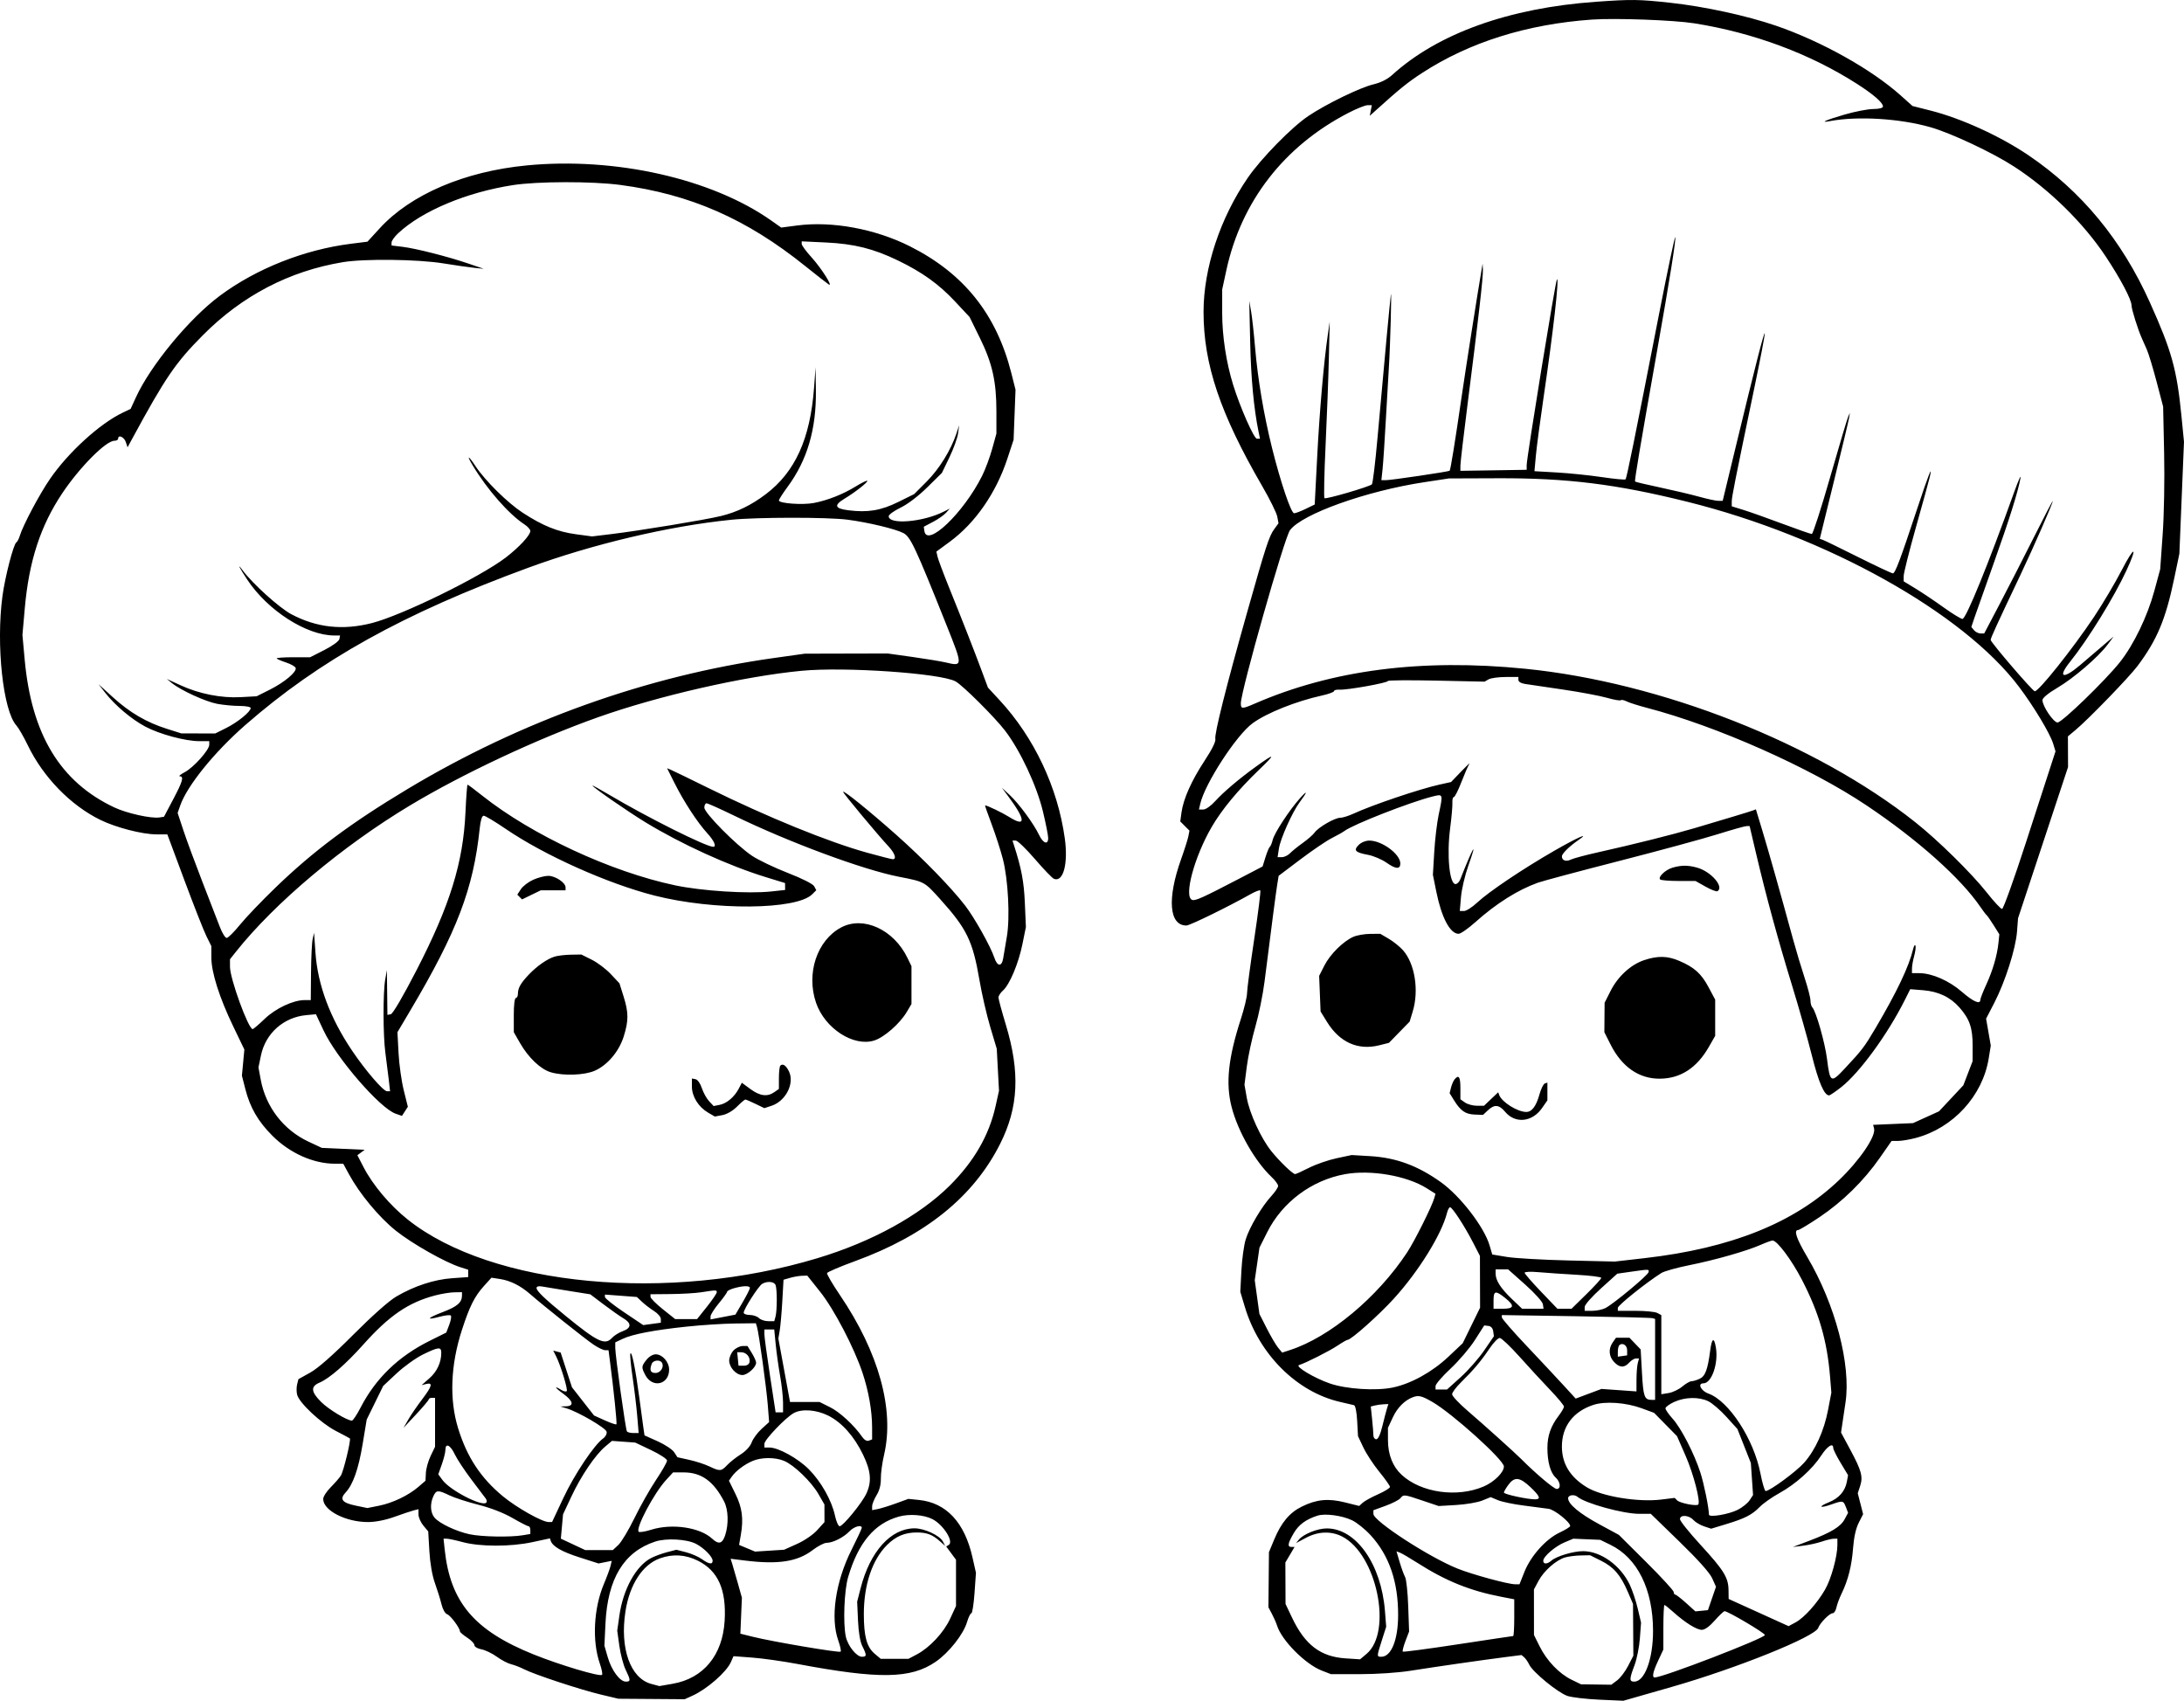 <svg xmlns="http://www.w3.org/2000/svg" version="1.1" viewBox="14.97 91.22 1054.36 821.01"><path d="M 785.500 92.071 C 743.394 95.062, 709.069 107.394, 687 127.461 C 684.765 129.493, 681.512 131.115, 678 131.947 C 671.574 133.470, 655.344 141.360, 646.603 147.209 C 638.594 152.570, 623.816 167.646, 617.370 177.031 C 603.986 196.521, 596 220.723, 596 241.798 C 596 267.081, 604.031 290.917, 624.345 325.928 C 627.992 332.214, 631.249 338.812, 631.583 340.590 L 632.190 343.824 630.116 346.662 C 627.631 350.063, 626.053 354.919, 616.849 387.500 C 606.932 422.602, 601.127 445.768, 601.699 447.955 C 602.005 449.126, 600.071 453.033, 596.512 458.438 C 590.206 468.014, 586.255 476.862, 585.356 483.422 L 584.761 487.761 586.979 489.979 L 589.198 492.198 588.693 494.849 C 588.415 496.307, 586.824 501.325, 585.157 506 C 578.346 525.101, 579.382 538, 587.727 538 C 589.388 538, 607.694 529.058, 618.681 522.879 C 620.980 521.586, 623.101 520.768, 623.395 521.061 C 623.688 521.355, 622.369 531.912, 620.464 544.523 C 618.559 557.134, 617 568.904, 617 570.680 C 617 572.455, 615.647 578.084, 613.992 583.187 C 607.916 601.933, 606.622 614.219, 609.532 625.540 C 612.571 637.368, 620.844 651.858, 628.884 659.437 C 630.598 661.052, 632 662.977, 632 663.714 C 632 664.450, 630.537 666.641, 628.750 668.581 C 624.141 673.583, 618.213 683.590, 616.369 689.480 C 615.505 692.241, 614.561 699.069, 614.272 704.653 L 613.746 714.807 615.951 722.153 C 622.831 745.082, 641.048 763.218, 662 767.997 C 665.025 768.687, 668.012 769.386, 668.637 769.551 C 669.307 769.728, 669.936 772.855, 670.169 777.175 L 670.564 784.500 673.167 790 C 674.599 793.025, 678.072 798.315, 680.885 801.755 C 683.698 805.195, 686 808.463, 686 809.018 C 686 809.572, 683.428 811.163, 680.284 812.553 C 677.140 813.943, 673.793 815.782, 672.846 816.639 L 671.124 818.198 664.332 816.495 C 656.230 814.463, 650.577 815.001, 643.500 818.478 C 637.547 821.403, 633.522 826.194, 630.096 834.437 L 627.576 840.500 627.449 853.814 L 627.321 867.129 629.021 870.314 C 629.955 872.066, 631.072 874.618, 631.502 875.985 C 633.754 883.143, 645.170 894.617, 653.087 897.682 L 657.500 899.389 671.500 899.394 C 679.690 899.397, 689.858 898.710, 696 897.739 C 708.451 895.769, 730.306 892.624, 741.498 891.190 L 749.495 890.166 750.754 891.211 C 751.447 891.786, 752.573 893.417, 753.257 894.835 C 755.008 898.468, 767.105 908.367, 771.677 909.908 C 773.780 910.617, 780.715 911.431, 787.089 911.716 L 798.679 912.235 821.855 905.606 C 853.359 896.594, 891.269 881.327, 892.754 877.053 C 893.564 874.722, 898.193 870, 899.668 870 C 900.380 870, 901.214 868.762, 901.522 867.250 C 901.830 865.737, 902.958 862.700, 904.029 860.500 C 907.169 854.049, 908.934 847.050, 909.577 838.500 C 909.966 833.335, 910.930 829.021, 912.298 826.325 L 914.417 822.151 913.122 817.101 L 911.828 812.051 912.958 808.626 C 914.447 804.114, 913.655 801.160, 908.262 791.128 L 903.762 782.755 904.374 778.628 C 904.711 776.357, 905.406 771.687, 905.918 768.248 C 908.635 749.994, 900.989 720.916, 887.442 697.992 C 882.224 689.160, 880.813 685, 883.038 685 C 883.609 685, 888.222 682.223, 893.288 678.830 C 904.468 671.342, 914.708 661.292, 922.411 650.250 L 928.166 642 931.333 641.988 C 933.075 641.982, 936.916 641.333, 939.869 640.547 C 957.932 635.740, 972.144 620.214, 975.061 602.104 L 976.051 595.956 974.921 589.465 L 973.790 582.975 977.790 575.237 C 982.989 565.180, 988.084 549.209, 988.711 541 L 989.207 534.500 1001.281 498 L 1013.354 461.500 1013.321 454.093 L 1013.289 446.685 1016.894 443.678 C 1023.141 438.467, 1042.799 418.182, 1046.887 412.729 C 1056.315 400.150, 1060.487 390.202, 1064.596 370.500 L 1067.099 358.500 1068.211 331.500 L 1069.323 304.500 1068.096 292.001 C 1065.894 269.595, 1063.395 260.608, 1052.845 237.177 C 1039.262 207.006, 1019.840 183.491, 994.167 166.129 C 980.476 156.871, 961.749 148.333, 946.904 144.580 L 938.265 142.396 932.383 137.144 C 918.375 124.637, 894.262 111.163, 872.484 103.674 C 858.307 98.800, 837.868 94.358, 821.293 92.550 C 806.133 90.896, 802.688 90.850, 785.500 92.071 M 783.500 100.673 C 752.096 102.880, 724.270 111.626, 701.500 126.448 C 694.500 131.005, 690.571 134.185, 678.876 144.760 L 676.252 147.133 676.743 144.566 L 677.233 142 675.170 142 C 674.036 142, 669.821 143.701, 665.804 145.780 C 634.863 161.793, 614.210 188.455, 607.012 221.679 L 605 230.965 605 242.372 C 605 253.485, 606.937 266.162, 610.290 277 C 613.638 287.824, 620.335 303, 621.763 303 L 623.250 303 622.583 299.750 C 620.275 288.515, 618.906 273.951, 618.518 256.500 L 618.073 236.500 618.949 241.500 C 619.430 244.250, 620.302 252.125, 620.885 259 C 622.181 274.262, 625.098 291.539, 629.074 307.500 C 633.180 323.981, 638.251 338.978, 639.723 338.990 C 640.396 338.996, 642.908 338.047, 645.306 336.882 L 649.666 334.764 650.865 311.702 C 652.025 289.392, 654.021 266.435, 655.969 253 L 656.911 246.500 656.497 264 C 656.269 273.625, 655.555 292.654, 654.911 306.287 C 654.267 319.919, 654.024 331.357, 654.371 331.704 C 655.011 332.345, 675.856 326.271, 677.273 325.031 C 677.697 324.659, 678.925 314.488, 680.001 302.427 C 683.330 265.109, 685.986 236.635, 686.431 233.500 C 686.899 230.195, 686.111 258.934, 685.471 268.500 C 685.250 271.800, 684.600 283.050, 684.027 293.500 C 683.453 303.950, 682.730 314.863, 682.420 317.750 L 681.856 323 684.178 323.010 C 686.577 323.021, 714.261 318.916, 714.808 318.469 C 715.223 318.129, 717.476 304.229, 720.556 283 C 722.596 268.940, 728.124 233.770, 730.301 221 L 730.728 218.500 730.862 221.500 C 731.015 224.910, 728.609 246.015, 723.508 285.989 C 721.578 301.109, 720 314.609, 720 315.989 L 720 318.500 733.750 318.295 C 741.312 318.182, 748.513 318.070, 749.750 318.045 L 752 318 751.993 315.750 C 751.981 312.289, 765.907 226.804, 766.600 226.083 C 767.836 224.796, 764.809 251.484, 760.070 283.655 C 758.437 294.740, 756.797 307.155, 756.427 311.245 L 755.753 318.680 766.627 319.305 C 772.607 319.649, 782.378 320.655, 788.339 321.542 C 794.300 322.430, 799.422 322.911, 799.721 322.613 C 800.290 322.043, 803.934 304.072, 816.055 242.059 C 820.080 221.467, 823.535 205.104, 823.733 205.698 C 824.127 206.880, 820.999 226.431, 814.965 260.500 C 806.522 308.169, 803.978 323.312, 804.350 323.684 C 804.564 323.897, 809.991 325.184, 816.411 326.544 C 822.831 327.904, 831.318 329.913, 835.272 331.008 C 839.225 332.104, 843.396 333, 844.541 333 L 846.622 333 852.962 306.750 C 862.324 267.985, 866.864 250.280, 866.936 252.258 C 866.971 253.224, 864.774 264.699, 862.053 277.758 C 852.330 324.426, 851 331.117, 851 333.361 L 851 335.635 856.750 337.417 C 859.913 338.397, 868.387 341.404, 875.582 344.099 C 882.778 346.795, 889.106 349, 889.646 349 C 890.185 349, 894.147 336.738, 898.450 321.750 C 902.753 306.762, 906.672 293.600, 907.160 292.500 L 908.046 290.500 907.631 293 C 907.403 294.375, 904.131 308.062, 900.358 323.416 L 893.500 351.332 894.889 351.796 C 895.653 352.051, 903.360 355.801, 912.014 360.130 C 920.669 364.458, 928.211 368, 928.774 368 C 929.905 368, 932.241 361.791, 940.625 336.500 C 946.029 320.196, 948.062 315.090, 946.595 321.500 C 946.217 323.150, 943.229 334.001, 939.954 345.613 C 936.679 357.226, 934 367.881, 934 369.291 L 934 371.855 939.750 375.352 C 942.913 377.274, 948.995 381.357, 953.266 384.424 C 957.538 387.491, 961.640 390, 962.383 390 C 964.102 390, 974.742 363.888, 987.442 328.500 C 989.416 323, 990.745 320.075, 990.396 322 C 989.171 328.749, 984.932 342.221, 977.413 363.267 C 973.240 374.945, 969.113 386.611, 968.241 389.190 L 966.656 393.881 967.951 395.440 C 968.662 396.298, 970.064 397, 971.066 397 L 972.886 397 980.374 382.750 C 984.492 374.913, 991.925 360.400, 996.892 350.500 C 1001.860 340.600, 1005.941 332.781, 1005.962 333.125 C 1006.022 334.108, 996.750 355.296, 990.482 368.500 C 978.638 393.451, 976 399.212, 976 400.133 C 976 401.291, 996.185 424.797, 997.281 424.915 C 999.113 425.114, 1015.634 404.388, 1025.865 389.058 C 1030.064 382.765, 1036.072 372.640, 1039.215 366.558 C 1045.415 354.561, 1047.127 354.528, 1041.590 366.512 C 1035.618 379.437, 1022.995 399.896, 1014.347 410.668 C 1008.181 418.348, 1010.867 419.331, 1019.060 412.394 C 1022.052 409.860, 1025.871 406.598, 1027.547 405.144 C 1029.222 403.690, 1031.668 401.600, 1032.981 400.500 L 1035.370 398.500 1032.506 402.329 C 1027.990 408.367, 1016.172 418.543, 1008.250 423.213 C 1003.729 425.879, 1001 428.133, 1001 429.203 C 1001 432.103, 1006.334 440, 1008.292 440 C 1010.407 440, 1031.293 419.784, 1038.382 410.875 C 1045.045 402.501, 1051.696 388.712, 1055.047 376.327 L 1057.837 366.011 1059.029 349.256 C 1059.708 339.713, 1060.014 322.813, 1059.739 310 L 1059.258 287.500 1056.102 275.500 C 1054.366 268.900, 1052.252 261.925, 1051.405 260 C 1050.558 258.075, 1049.461 255.600, 1048.968 254.500 C 1047.068 250.266, 1044 240.481, 1044 238.658 C 1044 235.862, 1038.714 225.845, 1031.516 215 C 1020.748 198.777, 1004.200 182.556, 987.199 171.559 C 976.835 164.856, 956.979 155.517, 947 152.653 C 932.271 148.424, 911.807 147.166, 898.500 149.669 C 892.990 150.706, 896.445 149.152, 905.521 146.512 C 910.460 145.075, 916.638 143.879, 919.250 143.854 C 922.289 143.825, 924 143.370, 924 142.591 C 924 140.786, 919.382 136.772, 911.500 131.727 C 888.732 117.153, 861.560 107.034, 832.981 102.486 C 823.086 100.912, 794.835 99.876, 783.500 100.673 M 269.252 171.070 C 239.228 173.973, 213.283 185.063, 198.326 201.385 L 192.364 207.892 184.423 208.888 C 161.909 211.711, 138.750 220.886, 121.157 233.954 C 106.369 244.937, 87.660 267.579, 80.565 283.078 L 78.029 288.616 74.265 290.405 C 63.219 295.656, 48.034 309.470, 39.163 322.337 C 34.015 329.804, 26.036 344.840, 24.483 350 C 24.069 351.375, 23.339 352.753, 22.860 353.062 C 21.467 353.962, 17.394 369.729, 16.145 379.052 C 13.002 402.526, 16.448 434.383, 22.896 441.448 C 23.926 442.577, 26.399 446.875, 28.391 451 C 35.824 466.390, 49.057 479.992, 63.440 487.025 C 71.037 490.740, 83.702 494, 90.537 494 L 95.754 494 104.031 516.250 C 108.583 528.487, 113.364 540.623, 114.654 543.217 L 117 547.934 117 553.415 C 117 560.598, 120.858 572.752, 127.559 586.679 L 132.938 597.857 132.348 604.180 L 131.757 610.503 133.395 616.897 C 135.712 625.941, 139.554 632.573, 146.491 639.504 C 154.881 647.886, 166.203 652.958, 176.591 652.988 L 180.682 653 183.445 658.077 C 188.613 667.572, 197.967 678.833, 206.075 685.320 C 213.896 691.577, 229.854 700.608, 237.250 702.962 L 241 704.155 241 705.935 L 241 707.714 233.250 708.263 C 224.528 708.881, 214.954 712.023, 206.258 717.123 C 202.758 719.176, 194.619 726.401, 185.500 735.551 C 175.675 745.410, 168.523 751.705, 164.770 753.799 L 159.039 756.995 158.411 759.497 C 158.066 760.874, 158.065 763.121, 158.409 764.492 C 159.391 768.407, 169.846 778.211, 177 781.924 C 180.575 783.780, 183.663 785.432, 183.862 785.595 C 184.533 786.144, 180.829 801.479, 179.531 803.527 C 178.825 804.642, 176.616 807.184, 174.623 809.177 C 172.630 811.170, 171 813.720, 171 814.844 C 171 820.407, 181.962 826.022, 192.725 825.974 C 196.331 825.958, 201.129 824.999, 205.500 823.421 C 209.350 822.031, 213.512 820.640, 214.750 820.330 L 217 819.767 217 822.307 C 217 823.704, 218.059 826.119, 219.353 827.673 L 221.706 830.500 222.258 840.005 C 222.603 845.945, 223.617 851.758, 224.961 855.505 C 226.144 858.802, 227.569 863.392, 228.127 865.705 C 228.706 868.100, 229.865 870.147, 230.821 870.460 C 232.410 870.979, 236.986 877.097, 237.012 878.736 C 237.019 879.156, 238.594 880.517, 240.512 881.759 C 242.431 883.002, 244 884.639, 244 885.398 C 244 886.174, 245.480 887.055, 247.382 887.412 C 249.242 887.761, 252.593 889.371, 254.828 890.991 C 257.064 892.610, 260.155 894.233, 261.697 894.596 C 263.238 894.960, 266.075 896.058, 268 897.035 C 273.101 899.626, 295.142 906.896, 305 909.240 L 313.500 911.261 329.500 911.381 L 345.500 911.500 349.290 909.784 C 356.280 906.620, 365.663 898.421, 367.801 893.610 L 369.085 890.719 378.161 891.405 C 383.152 891.781, 392.920 893.158, 399.868 894.463 C 439.499 901.910, 454.705 901.668, 466.711 893.399 C 473.100 888.999, 480.067 880.170, 481.821 874.250 C 482.514 871.913, 483.454 870, 483.911 870 C 484.368 870, 485.054 865.603, 485.435 860.229 L 486.128 850.457 484.439 842.979 C 480.632 826.118, 471.795 816.647, 458.622 815.309 L 453.500 814.789 447.500 816.970 C 444.200 818.170, 440.262 819.393, 438.750 819.689 L 436 820.227 436.004 818.363 C 436.006 817.339, 436.972 814.925, 438.151 813 C 439.561 810.698, 440.267 807.960, 440.214 805 C 440.169 802.525, 440.870 797.350, 441.771 793.500 C 446.871 771.715, 439.237 744.098, 420.458 716.400 C 416.860 711.093, 414.060 706.320, 414.236 705.792 C 414.412 705.263, 420.503 702.661, 427.772 700.009 C 461.836 687.581, 484.937 668.916, 497.778 643.448 C 506.700 625.751, 507.503 608.810, 500.513 585.751 C 498.581 579.377, 497 573.521, 497 572.736 C 497 571.952, 497.968 570.453, 499.151 569.405 C 502.383 566.543, 506.665 556.352, 508.555 547.024 L 510.237 538.726 509.733 527.113 C 509.283 516.768, 508.102 510.490, 504.490 499.250 L 503.767 497 505.348 497 C 506.217 497, 510.392 501.030, 514.625 505.955 C 518.858 510.880, 522.989 515.166, 523.805 515.479 C 528.300 517.204, 530.707 508.139, 529.006 495.889 C 525.597 471.328, 514.220 447.233, 497.513 429.187 L 491.910 423.135 489.006 415.318 C 485.334 405.430, 479.687 391.009, 473.215 374.995 C 470.435 368.117, 467.904 361.367, 467.591 359.995 L 467.020 357.500 473.503 352.731 C 485.794 343.692, 495.839 329.204, 501.282 312.667 L 504.300 303.500 504.765 291.423 L 505.230 279.346 503.191 271.284 C 496.011 242.892, 480.302 223.250, 454.293 210.143 C 437.571 201.716, 416.694 197.856, 399.808 200.071 L 392.115 201.080 387.308 197.691 C 358.573 177.440, 311.994 166.937, 269.252 171.070 M 262.538 180.586 C 240.119 184.070, 218.722 193.050, 207.206 203.807 C 205.443 205.455, 204 207.460, 204 208.264 L 204 209.725 209.250 210.361 C 215.740 211.147, 231.009 215.026, 241 218.425 L 248.500 220.977 244 220.521 C 241.525 220.270, 234.775 219.300, 229 218.366 C 216.573 216.356, 190.875 216.050, 180.423 217.788 C 154.649 222.074, 131.917 233.928, 113 252.948 C 99.668 266.353, 94.848 273.416, 78.624 303.324 L 76.550 307.149 75.691 304.574 C 74.874 302.122, 72 300.896, 72 303 C 72 303.550, 71.181 304, 70.180 304 C 66.100 304, 53.444 316.749, 45.023 329.342 C 34.498 345.081, 28.949 362.112, 26.939 384.837 L 25.799 397.729 26.888 409.659 C 30.183 445.763, 44.043 468.647, 70.071 480.956 C 76.170 483.840, 87.932 486.454, 91.998 485.829 L 94.134 485.500 98.567 477.111 C 103.185 468.372, 103.853 466.030, 101.750 465.956 C 101.063 465.931, 102.142 465.044, 104.148 463.984 C 108.421 461.727, 115.984 453.277, 115.994 450.750 L 116 449 111.160 449 C 104.446 449, 91.987 445.643, 85.124 441.986 C 78.450 438.428, 70.559 431.780, 65.837 425.737 L 62.526 421.500 69.497 427.832 C 77.624 435.214, 85.704 439.939, 95.500 443.037 L 102.500 445.252 110.687 445.274 L 118.873 445.297 124.187 442.644 C 129.724 439.879, 136 434.763, 136 433.014 C 136 432.455, 133.595 432, 130.636 432 C 127.687 432, 122.849 431.551, 119.886 431.001 C 114.274 429.961, 102.317 424.498, 98 421.002 L 95.500 418.977 102.094 422.010 C 111.159 426.179, 121.767 428.275, 131.185 427.759 L 138.871 427.338 145.185 424.171 C 152.354 420.576, 158.399 415.482, 157.690 413.634 C 157.427 412.950, 155.342 411.773, 153.056 411.019 C 150.770 410.264, 148.740 409.389, 148.545 409.073 C 148.350 408.758, 151.902 408.500, 156.440 408.500 L 164.689 408.500 171.582 404.994 C 175.484 403.009, 178.621 400.731, 178.811 399.744 L 179.147 398 176.323 397.994 C 162.914 397.968, 144.155 385.914, 134.311 371 C 130.482 365.199, 129.214 362.642, 132.080 366.500 C 136.921 373.017, 149.817 384.654, 155.594 387.719 C 167.839 394.213, 180.434 395.597, 194.517 391.996 C 209.004 388.291, 246.738 369.825, 259.089 360.397 C 265.456 355.537, 271 349.571, 271 347.580 C 271 346.838, 269.762 345.423, 268.250 344.436 C 260.610 339.453, 250.140 327.518, 243.085 315.750 C 240.018 310.634, 241.075 310.999, 244.533 316.250 C 249.110 323.200, 260.026 333.979, 267.282 338.713 C 276.982 345.042, 284.102 347.922, 293.016 349.122 L 300.811 350.171 310.156 349.040 C 323.781 347.391, 355.462 342.168, 363 340.328 C 370.825 338.417, 377.594 335.126, 384.641 329.806 C 398.825 319.097, 406.121 303.041, 407.956 278.500 L 408.703 268.500 408.852 279.643 C 409.101 298.384, 404.691 313.382, 395.121 326.336 C 392.854 329.404, 391 332.320, 391 332.815 C 391 334.230, 402.413 335.060, 407.807 334.037 C 414.474 332.772, 421.908 329.843, 428.065 326.055 C 430.899 324.311, 433.415 323.081, 433.655 323.322 C 434.185 323.852, 427.907 328.791, 422.750 331.902 C 417.402 335.127, 417.907 336.720, 424.541 337.548 C 433.959 338.725, 440.239 337.680, 448.607 333.545 L 456.289 329.748 462.395 323.624 C 468.404 317.596, 474.027 308.513, 476.677 300.553 L 478.026 296.500 477.476 300.500 C 477.173 302.700, 475.298 307.875, 473.310 312 L 469.694 319.500 462.594 326.500 C 458.356 330.679, 453.179 334.621, 449.747 336.281 C 446.586 337.810, 444 339.670, 444 340.414 C 444 344.631, 460.503 343.276, 470.500 338.238 L 473.500 336.726 471.694 338.754 C 470.700 339.869, 467.874 341.843, 465.413 343.141 L 460.939 345.500 461.219 347.500 C 462.384 355.803, 480.157 338.853, 489.116 320.893 C 490.655 317.809, 492.833 311.968, 493.957 307.913 L 496 300.540 496 289.835 C 496 275.354, 494.024 266.563, 488.027 254.376 L 483.046 244.252 476.093 236.807 C 468.257 228.416, 460.220 222.640, 448.500 216.976 C 436.653 211.252, 427.347 208.923, 413.750 208.281 L 402 207.725 402 208.973 C 402 209.658, 404.137 212.570, 406.750 215.443 C 411.506 220.673, 417.408 229.988, 415.038 228.523 C 414.345 228.095, 409.215 224.081, 403.639 219.603 C 375.316 196.859, 348.265 184.996, 314.473 180.499 C 300.855 178.687, 274.476 178.731, 262.538 180.586 M 702.500 323.999 C 674.530 328.246, 643.592 339.309, 637.731 347.159 C 635.020 350.789, 614.018 424.784, 614.005 430.750 C 613.999 433.522, 614.601 433.536, 620.667 430.901 C 658.193 414.599, 701.304 409.046, 751.384 414.063 C 816.801 420.615, 891.552 450.027, 939.570 488.107 C 950.591 496.847, 966.838 512.829, 974.190 522.164 C 977.585 526.474, 980.872 530, 981.494 530 C 982.116 530, 987.257 515.712, 992.920 498.250 C 998.582 480.788, 1004.133 463.671, 1005.255 460.213 L 1007.295 453.927 1006.166 450.213 C 1004.682 445.332, 996.887 432.358, 989.701 422.810 C 962.716 386.955, 896.780 350.162, 829.547 333.443 C 795.226 324.908, 771.499 321.965, 738 322.090 L 714.500 322.177 702.500 323.999 M 368 342.128 C 337.857 345.187, 301.179 353.854, 270 365.286 C 209.743 387.380, 169.151 409.952, 133.340 441.278 C 118.381 454.364, 105.304 470.539, 101.972 480.079 L 100.722 483.658 103.511 492.079 C 105.046 496.711, 109.186 507.925, 112.711 517 C 116.237 526.075, 120.027 535.862, 121.133 538.750 C 122.239 541.638, 123.708 544, 124.397 544 C 125.087 544, 127.989 541.118, 130.846 537.596 C 133.704 534.074, 141.469 525.960, 148.102 519.565 C 166.407 501.918, 184.288 488.581, 211.752 472.094 C 266.398 439.288, 327.356 417.481, 388.416 408.894 L 403.500 406.773 423.500 406.724 L 443.500 406.676 455.500 408.362 C 462.100 409.290, 469.300 410.477, 471.500 411 C 479.817 412.980, 479.824 412.775, 472.063 393.356 C 456.824 355.225, 454.527 350.324, 451.050 348.526 C 447.196 346.533, 433.897 343.357, 424.091 342.088 C 414.403 340.834, 380.510 340.859, 368 342.128 M 402 415.030 C 374.209 417.669, 332.796 427.117, 303.681 437.462 C 274.215 447.931, 238.502 464.675, 213 479.977 C 180.315 499.588, 147.628 527.060, 128.825 550.721 L 126 554.275 126 557.972 C 126 563.672, 134.866 588, 136.943 588 C 137.315 588, 139.897 585.804, 142.682 583.119 C 147.971 578.022, 156.507 574, 162.038 574 L 165 574 165.118 560.750 C 165.183 553.462, 165.542 546.150, 165.915 544.500 L 166.593 541.500 167.259 551.078 C 168.344 566.711, 174.321 582.683, 185.005 598.500 C 191.509 608.130, 200.010 618, 201.800 618 L 203.285 618 202.630 612.250 C 202.270 609.087, 201.546 603.350, 201.021 599.500 C 199.875 591.101, 199.832 570.275, 200.949 564 L 201.750 559.500 201.875 570.323 L 202 581.147 203.634 580.823 C 204.619 580.629, 209.546 572.205, 216.022 559.645 C 232.208 528.252, 238.597 507.631, 239.690 483.250 C 240.016 475.962, 240.469 470, 240.695 470 C 240.922 470, 244.120 472.394, 247.803 475.320 C 271.719 494.321, 309.807 512.037, 340.851 518.599 C 353.750 521.325, 376.126 522.755, 387.254 521.563 L 394 520.841 393.985 519.170 L 393.970 517.500 384.735 514.663 C 366.790 509.149, 344.150 498.847, 326.739 488.272 C 318.261 483.122, 301 471.172, 301 470.452 C 301 470.257, 304.488 472.169, 308.750 474.700 C 327.348 485.745, 355.826 500, 359.291 500 C 361.013 500, 359.716 497.053, 356.399 493.432 C 351.674 488.271, 345.138 478.262, 340.631 469.284 L 337.009 462.068 338.754 462.792 C 339.715 463.190, 347.925 467.176, 357 471.649 C 385.589 485.741, 414.916 497.681, 433.734 502.890 C 439.912 504.601, 445.425 506, 445.984 506 C 447.941 506, 446.973 503.094, 443.921 499.812 C 438.505 493.987, 422 474.164, 422 473.484 C 422 472.437, 434.463 482.509, 447.668 494.227 C 460.655 505.752, 474.137 519.605, 480.907 528.380 C 485.454 534.273, 493.241 548.171, 495.025 553.576 C 496.453 557.903, 498.626 557.991, 499.289 553.750 C 499.568 551.962, 500.350 547.350, 501.027 543.500 C 502.631 534.374, 501.696 515.862, 499.129 505.928 C 498.053 501.763, 495.621 494.225, 493.725 489.178 C 491.829 484.130, 490.386 480, 490.517 480 C 491.504 480, 498.960 483.581, 502.102 485.564 C 510.394 490.799, 510.212 487.037, 501.616 475.500 L 498.636 471.500 502.415 475 C 506.824 479.082, 514.031 488.872, 516.588 494.250 C 518.564 498.408, 521.001 499.236, 520.999 495.750 C 520.998 494.512, 519.862 488.775, 518.474 483 C 515.479 470.540, 507.562 453.614, 500.233 444 C 495.320 437.555, 479.626 421.938, 476.254 420.139 C 468.894 416.211, 422.895 413.046, 402 415.030 M 733.592 419.169 L 731.683 420.277 708.342 419.778 C 695.504 419.504, 685 419.588, 685 419.966 C 685 420.846, 665.381 424.370, 661.750 424.141 C 660.237 424.046, 659 424.354, 659 424.825 C 659 425.296, 656.413 426.253, 653.250 426.951 C 640.613 429.740, 626.534 435.366, 619.676 440.369 C 611.854 446.074, 596.656 469.465, 594.413 479.250 L 593.783 482 595.894 482 C 597.104 482, 599.606 480.223, 601.753 477.839 C 605.551 473.621, 613.298 467.057, 621.174 461.384 C 630.700 454.522, 631.063 454.872, 622.728 462.885 C 612.572 472.649, 604.795 482.054, 599.893 490.500 C 591.524 504.922, 586.384 524.059, 590.460 525.623 C 591.991 526.211, 595.438 524.656, 613.500 515.237 L 624.500 509.500 625.905 505 C 626.678 502.525, 627.621 500.275, 628.001 500 C 628.381 499.725, 629.006 498.218, 629.390 496.651 C 630.212 493.294, 637.498 482.185, 642.606 476.500 C 646.363 472.318, 646.249 473.355, 642.386 478.509 C 638.917 483.137, 633.140 496.008, 632.404 500.750 L 631.744 505 633.833 505 C 634.982 505, 636.727 504.164, 637.711 503.143 C 638.695 502.121, 641.485 499.867, 643.912 498.134 C 646.338 496.401, 648.918 494.134, 649.645 493.096 C 651.412 490.573, 659.335 486, 661.939 486 C 663.085 486, 665.929 485.123, 668.261 484.052 C 677.606 479.758, 700.266 472.102, 710 469.950 L 715.500 468.734 720.401 463.617 C 723.096 460.803, 724.849 459.175, 724.296 460 C 723.743 460.825, 722.029 464.762, 720.487 468.750 C 718.945 472.738, 717.298 476, 716.826 476 C 716.354 476, 716.042 477.238, 716.133 478.750 C 716.224 480.262, 715.735 485.812, 715.047 491.082 C 713.363 503.977, 714.711 518, 717.635 518 C 718.409 518, 719.441 516.987, 719.928 515.750 C 726.143 499.954, 728.505 495.952, 723.816 509.162 C 722.189 513.748, 720.599 520.538, 720.284 524.250 L 719.710 531 721.729 531 C 722.839 531, 725.717 529.159, 728.124 526.908 C 733.727 521.668, 750.185 510.617, 765.430 501.856 C 776.456 495.519, 782.905 492.669, 776.968 496.757 C 772.586 499.773, 769 503.313, 769 504.621 C 769 506.618, 771.001 507.330, 773.345 506.168 C 774.530 505.580, 780.450 503.997, 786.500 502.649 C 803.472 498.869, 822.531 494.098, 833 491.009 C 847.800 486.641, 859.898 482.976, 861.341 482.422 L 862.657 481.918 865.779 492.209 C 868.741 501.971, 874.530 522.463, 880.552 544.500 C 882.055 550, 884.571 558.391, 886.143 563.148 C 887.714 567.904, 889 572.876, 889 574.198 C 889 575.519, 889.414 577.028, 889.921 577.550 C 891.668 579.353, 895.990 594.523, 896.978 602.320 C 898.458 614.006, 898.845 614.218, 905.558 607.042 C 913.934 598.087, 915.071 596.593, 920.433 587.500 C 930.718 570.061, 936.527 557.862, 938.528 549.500 C 938.923 547.850, 939.445 547.036, 939.687 547.690 C 939.929 548.345, 939.651 550.595, 939.069 552.690 C 938.487 554.786, 938.009 557.513, 938.006 558.750 L 938 561 941.525 561 C 947.615 561, 955.916 564.627, 962.064 569.975 C 967.586 574.778, 971 576.274, 971 573.893 C 971 573.284, 972.270 570.022, 973.822 566.643 C 977.008 559.706, 979.130 552.459, 979.757 546.374 L 980.182 542.248 977.441 537.874 C 975.934 535.468, 974.409 533.275, 974.052 533 C 973.696 532.725, 972.329 530.925, 971.015 529 C 961.504 515.062, 940.692 496.511, 916.040 479.995 C 888.712 461.685, 843.751 441.719, 810 432.904 C 805.875 431.827, 801.488 430.432, 800.252 429.805 C 799.015 429.177, 797.744 428.923, 797.427 429.240 C 797.110 429.557, 794.072 429.024, 790.675 428.056 C 787.279 427.089, 777.750 425.302, 769.500 424.086 C 761.250 422.870, 753.038 421.658, 751.250 421.392 C 749.294 421.102, 748 420.330, 748 419.455 L 748 418 741.750 418.030 C 738.313 418.047, 734.641 418.559, 733.592 419.169 M 706.516 475.734 C 695.497 478.525, 668.274 489.181, 664 492.378 C 663.175 492.995, 660.439 494.534, 657.920 495.799 C 655.402 497.063, 648.596 501.677, 642.798 506.052 L 632.254 514.008 631.569 518.254 C 630.930 522.217, 628.906 537.702, 625.458 565 C 624.660 571.325, 622.660 581.151, 621.015 586.836 C 619.370 592.521, 617.515 601.148, 616.892 606.008 L 615.759 614.842 616.865 621.126 C 618.195 628.677, 623.732 640.713, 628.747 646.957 C 632.698 651.875, 639.060 657.998, 640.220 657.999 C 640.616 658, 643.638 656.629, 646.935 654.953 C 650.233 653.278, 656.209 651.208, 660.215 650.354 L 667.500 648.801 676.500 649.335 C 688.961 650.075, 699.410 653.925, 710.560 661.887 C 719.965 668.602, 731.450 683.496, 734.072 692.379 L 735.382 696.815 742.441 697.984 C 746.323 698.627, 759.625 699.394, 772 699.688 L 794.500 700.223 809 698.565 C 850.634 693.804, 881.231 681.522, 902.765 660.925 C 912.791 651.334, 920.683 639.718, 919.707 635.987 L 919.245 634.223 928.873 633.810 L 938.500 633.398 944.773 630.552 L 951.045 627.707 956.926 621.420 L 962.806 615.134 965.038 609.317 L 967.271 603.500 967.289 596 C 967.310 587.458, 965.830 583.154, 960.970 577.618 C 956.533 572.565, 950.794 569.833, 943.362 569.237 L 937.166 568.739 934.468 574.120 C 926.241 590.527, 912.799 608.951, 903.953 615.943 C 901.130 618.174, 898.443 620, 897.983 620 C 895.642 620, 892.914 613.666, 889.664 600.683 C 887.684 592.772, 883.380 577.569, 880.101 566.900 C 873.382 545.037, 867.646 524.021, 862.867 503.750 L 859.626 490 858.176 490 C 857.379 490, 851.050 491.778, 844.113 493.952 C 837.176 496.126, 815.750 501.944, 796.500 506.881 C 777.250 511.819, 759.656 516.521, 757.403 517.331 C 747.648 520.837, 737.268 527.385, 727.212 536.377 C 723.754 539.470, 720.120 542, 719.137 542 C 715.042 542, 710.923 534.254, 708.402 521.814 L 706.722 513.524 707.374 502.512 C 707.732 496.455, 708.694 488.350, 709.512 484.500 C 711.678 474.312, 711.714 474.418, 706.516 475.734 M 355 481.081 C 355 483.678, 370.335 499.178, 378 504.327 C 381.025 506.360, 388.793 510.083, 395.262 512.600 C 402.366 515.365, 407.425 517.926, 408.035 519.066 L 409.046 520.954 407.088 522.912 C 399.492 530.508, 359.672 530.845, 331 523.557 C 308.373 517.805, 277.784 504.109, 259.147 491.385 C 254.003 487.873, 249.209 485, 248.495 485 C 247.639 485, 246.973 487.128, 246.541 491.250 C 243.497 520.261, 235.585 541.002, 213.065 579 L 206.843 589.500 207.367 599.500 C 207.656 605, 208.787 613.100, 209.880 617.500 L 211.869 625.500 210.443 627.701 L 209.018 629.902 205.966 628.838 C 198.373 626.191, 177.438 602.019, 171.175 588.666 L 167.500 580.832 162.855 581.259 C 151.900 582.267, 143.179 590.017, 140.949 600.729 L 139.747 606.500 140.848 612.437 C 143.287 625.594, 151.843 636.692, 163.897 642.333 L 170.330 645.343 180.676 645.803 L 191.022 646.263 189.261 647.574 L 187.500 648.885 190.483 654.653 C 194.952 663.296, 203.273 673.155, 211.848 679.969 C 252.484 712.262, 337.800 720.280, 409.716 698.565 C 435.857 690.671, 458.831 678.070, 473.363 663.656 C 485.148 651.966, 492.453 639.340, 495.591 625.237 L 497.252 617.770 496.711 607.635 L 496.170 597.500 493.035 587 C 491.311 581.225, 488.979 571.113, 487.853 564.528 C 484.588 545.438, 481.758 539.596, 468.824 525.248 C 461.211 516.804, 461.354 516.881, 449 514.475 C 431.607 511.087, 395.825 497.817, 369.317 484.925 C 362.616 481.666, 356.653 479, 356.067 479 C 355.480 479, 355 479.936, 355 481.081 M 670.900 499.100 C 668.272 501.728, 669.214 502.727, 675.414 503.885 C 678.071 504.381, 682.115 506.106, 684.401 507.717 C 688.829 510.838, 691 510.948, 691 508.052 C 691 503.546, 682.139 497, 676.040 497 C 674.285 497, 672.112 497.888, 670.900 499.100 M 822.419 510.075 C 818.994 511.069, 815.267 514.601, 816.423 515.756 C 816.832 516.165, 820.842 516.500, 825.334 516.500 L 833.500 516.500 838.360 519.241 C 841.033 520.749, 843.620 521.735, 844.110 521.432 C 847.447 519.369, 841.016 511.932, 834.277 510.060 C 829.859 508.833, 826.682 508.837, 822.419 510.075 M 272.328 515.938 C 270.033 516.980, 267.379 519.018, 266.429 520.468 L 264.703 523.103 265.851 524.251 L 266.999 525.399 271.526 523.200 L 276.054 521 282.027 521 L 288 521 288 519.573 C 288 517.297, 283.016 513.998, 279.615 514.022 C 277.902 514.034, 274.623 514.896, 272.328 515.938 M 421 538.958 C 409.379 545.167, 404.070 561.171, 408.938 575.320 C 413.194 587.689, 427.009 596.647, 437 593.516 C 441.817 592.007, 449.432 585.323, 452.759 579.684 L 455 575.886 455 566.759 L 455 557.631 453.026 553.566 C 446.393 539.903, 431.740 533.220, 421 538.958 M 668.355 543.447 C 663.459 545.577, 657.094 551.881, 654.328 557.338 L 651.812 562.304 652.156 570.902 L 652.500 579.500 655.579 584.500 C 661.679 594.408, 670.568 598.391, 680.836 595.816 L 685.500 594.646 690.500 589.520 L 695.500 584.393 697 579.447 C 700.081 569.285, 698.011 556.368, 692.264 549.907 C 690.744 548.197, 687.660 545.719, 685.412 544.399 L 681.324 542 676.412 542.039 C 673.710 542.061, 670.085 542.694, 668.355 543.447 M 282.791 552.988 C 279.206 554.069, 274.251 557.511, 270.263 561.691 C 266.371 565.769, 265 568.177, 265 570.934 C 265 572.070, 264.550 573, 264 573 C 263.413 573, 263.004 576.410, 263.009 581.250 L 263.019 589.500 266.056 594.797 C 270.054 601.768, 275.940 607.366, 280.805 608.823 C 286.927 610.658, 297.163 610.298, 302.167 608.074 C 308.291 605.351, 313.847 598.744, 316.102 591.500 C 318.476 583.876, 318.456 580.037, 316.001 572.206 L 314.028 565.913 309.866 561.472 C 307.577 559.030, 303.432 555.899, 300.656 554.516 L 295.607 552 290.554 552.086 C 287.774 552.133, 284.281 552.539, 282.791 552.988 M 808.711 554.720 C 802.275 556.865, 796.057 562.557, 792.526 569.537 L 789.617 575.286 789.558 582.393 L 789.500 589.500 792.500 595.453 C 797.968 606.304, 806.293 612.054, 816.377 611.944 C 826.309 611.836, 834.144 606.735, 839.942 596.602 L 843 591.257 843 582.518 L 843 573.780 839.811 567.797 C 836.297 561.205, 832.951 558.194, 825.666 555.071 C 819.968 552.629, 815.276 552.531, 808.711 554.720 M 391.688 605.646 C 391.309 606.024, 391 608.708, 391 611.610 L 391 616.887 388.777 618.443 C 385.422 620.793, 381.843 620.330, 377.248 616.951 L 373.102 613.902 371.646 616.701 C 369.555 620.721, 365.860 623.878, 362.448 624.560 L 359.491 625.152 357.299 622.819 C 356.094 621.535, 354.521 618.695, 353.804 616.506 C 353.047 614.198, 351.765 612.386, 350.750 612.190 L 349 611.853 349 615.779 C 349 620.512, 352.166 625.609, 356.778 628.303 L 360.050 630.213 363.704 629.528 C 365.894 629.117, 368.729 627.471, 370.779 625.421 C 372.660 623.540, 374.463 622, 374.784 622 C 375.106 622, 377.304 622.937, 379.670 624.082 L 383.971 626.165 387.453 625.016 C 394.327 622.747, 398.657 614.179, 395.845 608.409 C 394.441 605.527, 392.858 604.475, 391.688 605.646 M 717.203 612.256 C 716.630 612.946, 715.854 614.732, 715.480 616.225 L 714.799 618.938 716.867 622.285 C 720.057 627.446, 722.397 629.082, 726.843 629.259 L 730.922 629.422 733.275 627.211 C 736.449 624.230, 738.648 624.429, 741.625 627.966 C 746.516 633.779, 754.702 632.924, 759.427 626.105 L 762 622.392 762 618.113 L 762 613.833 760.761 614.246 C 760.079 614.474, 758.906 616.874, 758.154 619.580 C 756.581 625.235, 754.499 628, 751.813 628 C 747.575 628, 739.977 623.242, 738.730 619.806 L 738.256 618.500 734.830 621.750 L 731.405 625 727.925 625 C 726.011 625, 723.445 624.299, 722.223 623.443 L 720 621.887 720 616.443 C 720 611.039, 719.203 609.846, 717.203 612.256 M 664.341 658.029 C 648.237 660.926, 634.035 671.513, 626.727 686.068 L 622.996 693.500 621.859 701.368 L 620.722 709.236 621.848 717.368 L 622.974 725.500 626.531 732.500 C 628.487 736.350, 630.958 740.551, 632.023 741.835 L 633.958 744.169 637.729 742.947 C 656.920 736.729, 680.028 717.468, 694.284 695.807 C 697.935 690.260, 706.299 673.507, 707.418 669.498 L 707.977 667.496 703.739 664.830 C 694.125 658.784, 676.785 655.791, 664.341 658.029 M 713.531 676.734 C 710.929 687.101, 699.844 704.972, 687.842 718.152 C 680.602 726.102, 667.250 738, 665.569 738 C 665.179 738, 662.979 739.261, 660.680 740.802 C 656.765 743.426, 645.222 749.255, 642.101 750.183 C 639.982 750.814, 649.514 756.505, 657 759.080 C 664.907 761.800, 679.202 762.723, 687.320 761.037 C 696.139 759.206, 706.385 753.545, 714.172 746.199 L 721.111 739.653 725.305 731.077 L 729.500 722.500 729.464 710 L 729.429 697.500 726.081 691 C 721.994 683.066, 716.091 674, 715.011 674 C 714.574 674, 713.908 675.230, 713.531 676.734 M 865.002 692.135 C 858.303 695.104, 842.929 699.488, 830.500 701.973 C 824.450 703.183, 818.375 704.886, 817 705.759 C 809.613 710.449, 796 721.353, 796 722.580 L 796 724 804.566 724 C 809.277 724, 814.002 724.466, 815.066 725.035 L 817 726.070 817 745.166 L 817 764.262 820.538 763.687 C 822.484 763.372, 825.444 761.963, 827.115 760.557 C 828.786 759.150, 830.773 758, 831.530 758 C 832.287 758, 834.054 757.477, 835.458 756.837 C 838.198 755.589, 839.399 752.402, 840.580 743.250 C 841.382 737.038, 842.502 736.486, 843.365 741.879 C 844.587 749.526, 841.256 759, 837.345 759 C 834.319 759, 836.081 762.627, 839.750 763.952 C 849.634 767.521, 861.645 785.959, 864.850 802.486 C 865.758 807.165, 866.889 810.995, 867.366 810.997 C 869.374 811.004, 882.233 801.542, 885.945 797.325 C 891.392 791.137, 895.544 781.980, 897.481 771.882 L 899.089 763.500 898.480 756 C 897.057 738.460, 893.137 724.942, 884.839 708.953 C 879.818 699.278, 872.813 689.942, 870.672 690.071 C 870.027 690.109, 867.476 691.038, 865.002 692.135 M 737 706.050 C 737 709.314, 739.451 713.141, 744.813 718.250 L 749.798 723 754.968 723 L 760.139 723 759.820 720.821 C 759.640 719.598, 755.892 715.432, 751.272 711.321 L 743.044 704 740.022 704 L 737 704 737 706.050 M 802.120 705.159 L 795.741 706.072 787.870 713.178 C 783.418 717.198, 780 721.092, 780 722.142 L 780 724 783.750 723.994 C 785.813 723.990, 788.652 723.387, 790.060 722.652 C 794.029 720.580, 810.461 706.903, 810.823 705.369 C 811.180 703.860, 811.202 703.860, 802.120 705.159 M 751.008 705.621 C 751.012 706.104, 754.574 710.212, 758.923 714.750 L 766.831 723 770.241 723 L 773.651 723 780.825 715.966 C 784.771 712.098, 788 708.559, 788 708.102 C 788 707.646, 782.712 706.974, 776.250 706.610 C 769.788 706.246, 761.462 705.676, 757.750 705.345 C 754.038 705.013, 751.004 705.137, 751.008 705.621 M 396.363 708.089 L 393.227 708.998 392.646 719.249 C 392.326 724.887, 391.766 731.271, 391.401 733.435 L 390.738 737.369 393.550 752.685 L 396.362 768 403.485 768 L 410.607 768 415.704 770.540 C 420.437 772.898, 427.330 779.269, 431.221 784.881 C 432.256 786.374, 433.456 787.039, 434.436 786.663 L 436 786.063 435.992 780.281 C 435.982 772.281, 434.332 762.865, 431.387 754 C 427.347 741.837, 417.605 723.202, 410.867 714.750 L 404.689 707 402.095 707.090 C 400.668 707.140, 398.089 707.589, 396.363 708.089 M 248.654 711.961 C 244.069 717.036, 241.699 721.755, 237.976 733.221 C 232.477 750.157, 231.834 766.766, 236.139 780.727 C 240.433 794.653, 247.060 804.703, 257.792 813.564 C 264.488 819.093, 276.826 826.024, 279.884 825.973 L 281.500 825.947 287 814.229 C 292.284 802.971, 301.923 788.568, 306.158 785.602 C 307.271 784.822, 308.027 783.379, 307.837 782.394 C 307.488 780.581, 294.216 772.823, 288.500 771.090 L 285.500 770.180 288.250 770.090 C 292.263 769.959, 291.702 767.521, 286.850 764.006 C 282.766 761.048, 282.173 759.842, 285.968 762.212 C 287.036 762.879, 288.201 763.133, 288.557 762.776 C 289.243 762.090, 285.654 750.335, 283.390 745.850 L 282.053 743.201 283.843 743.669 L 285.632 744.137 288.365 752.529 L 291.098 760.921 296.422 767.725 L 301.745 774.528 306.931 776.872 C 309.784 778.161, 312.312 779.021, 312.551 778.783 C 312.926 778.407, 311.313 762.714, 309.362 747.750 L 308.742 743 307.103 743 C 306.202 743, 303.672 741.786, 301.482 740.301 C 297.353 737.503, 277.133 721.390, 271 716.010 C 266.315 711.900, 261.375 709.415, 256.361 708.647 L 252.222 708.012 248.654 711.961 M 382.920 710.985 C 381.158 712.016, 374 723.182, 374 724.901 C 374 725.505, 375.318 726, 376.929 726 C 378.539 726, 380.532 726.675, 381.357 727.500 C 382.182 728.325, 384.187 729, 385.812 729 L 388.767 729 389.370 726.750 C 390.156 723.816, 390.172 713.611, 389.393 711.582 C 388.726 709.844, 385.396 709.537, 382.920 710.985 M 274 712.985 C 274 714.440, 277.912 718.193, 288.062 726.475 C 303.618 739.168, 307.070 740.790, 310.488 737.013 C 311.477 735.920, 313.797 734.480, 315.643 733.812 C 319.845 732.293, 319.941 729.987, 315.901 727.601 C 314.197 726.594, 309.908 723.579, 306.371 720.902 L 299.939 716.034 289.720 714.406 C 284.099 713.511, 278.262 712.553, 276.750 712.276 C 274.986 711.953, 274 712.208, 274 712.985 M 369.250 713.119 C 367.462 713.635, 366 714.390, 366 714.797 C 366 715.204, 364.200 717.715, 362 720.377 C 359.800 723.040, 358 725.880, 358 726.688 L 358 728.159 361 727.579 C 362.650 727.261, 365.349 726.739, 366.998 726.421 L 369.997 725.842 373.498 719.867 C 375.424 716.581, 377 713.467, 377 712.946 C 377 711.787, 373.601 711.862, 369.250 713.119 M 353.500 715.046 C 350.750 715.474, 344.113 715.864, 338.750 715.912 L 329 716 329.008 717.250 C 329.013 717.938, 331.697 720.638, 334.973 723.250 L 340.930 728 346.215 727.992 L 351.500 727.984 356.250 722.027 C 358.863 718.750, 361 715.604, 361 715.035 C 361 713.906, 360.820 713.906, 353.500 715.046 M 225 716.583 C 212.081 719.991, 202.825 726.325, 190.366 740.285 C 181.954 749.709, 173.946 756.676, 169.250 758.656 C 164.870 760.503, 165.067 763.067, 169.966 767.966 C 173.555 771.555, 182.535 777, 184.865 777 C 185.378 777, 187.249 774.188, 189.023 770.750 C 196.328 756.597, 207.296 745.990, 222.368 738.500 L 230.418 734.500 231.853 730.728 C 232.643 728.653, 232.984 726.651, 232.612 726.279 C 232.240 725.907, 229.865 726.156, 227.333 726.833 C 220.250 728.728, 221.096 727.520, 228.957 724.516 C 235.747 721.922, 238 719.941, 238 716.566 L 238 715 234.250 715.066 C 232.188 715.102, 228.025 715.785, 225 716.583 M 736 719 L 736 723 740.500 723 C 746.009 723, 746.302 721.539, 741.553 717.750 C 736.934 714.064, 736 714.274, 736 719 M 307.012 717.327 C 307.019 717.972, 311.182 721.289, 316.262 724.697 L 325.500 730.894 329.750 730.315 L 334 729.737 334 727.950 C 334 726.967, 332.538 725.247, 330.750 724.127 C 328.962 723.008, 326.360 721.018, 324.967 719.707 L 322.434 717.322 314.717 716.738 L 307 716.154 307.012 717.327 M 740 727.158 C 740 727.766, 745.288 733.853, 751.750 740.684 C 758.212 747.515, 766.236 756.089, 769.581 759.737 L 775.662 766.370 781.891 764.041 L 788.120 761.711 796.560 762.307 L 805 762.903 805.014 757.201 C 805.021 754.066, 805.299 750.487, 805.630 749.250 L 806.233 747 804.772 747 C 803.968 747, 802.495 747.900, 801.500 749 C 799.124 751.626, 796.845 751.528, 794.174 748.686 C 791.618 745.964, 791.380 742.330, 793.557 739.223 L 795.113 737 798.370 737 L 801.626 737 804.326 739.818 L 807.026 742.637 807.665 754.068 C 808.301 765.454, 808.833 766.955, 812.250 766.985 L 814 767 814 747.469 L 814 727.937 812.750 727.552 C 812.063 727.340, 795.413 726.916, 775.750 726.610 L 740 726.053 740 727.158 M 346.500 731.621 C 330.738 733.284, 320.332 735.274, 315.565 737.536 L 312 739.228 312 741.942 C 312 745.529, 316.969 781.141, 317.615 782.187 C 317.892 782.634, 319.281 783, 320.703 783 L 323.288 783 322.601 774.750 C 322.223 770.212, 321.227 761.870, 320.387 756.211 C 319.547 750.552, 319.049 745.377, 319.280 744.711 C 319.901 742.921, 321.743 751.886, 323.552 765.500 C 324.429 772.100, 325.365 778.993, 325.631 780.818 L 326.116 784.136 332.487 786.994 C 335.990 788.566, 339.570 790.940, 340.441 792.270 L 342.025 794.687 347.763 795.957 C 350.918 796.656, 355.272 798.076, 357.438 799.114 C 362.525 801.551, 363.181 801.500, 366.043 798.455 C 367.358 797.054, 370.298 794.730, 372.576 793.289 C 375.085 791.701, 377.172 789.413, 377.869 787.486 C 378.502 785.735, 380.652 782.818, 382.646 781.004 L 386.272 777.704 385.641 769.602 C 384.973 761.043, 381.336 734.718, 380.411 731.750 L 379.865 730 369.683 730.124 C 364.082 730.193, 353.650 730.866, 346.500 731.621 M 727 738.113 C 724.525 741.989, 719.237 748.197, 715.250 751.908 C 711.263 755.618, 708 759.407, 708 760.327 L 708 762 710.764 762 L 713.528 762 720.128 756.043 C 723.759 752.766, 728.854 746.975, 731.451 743.174 L 736.174 736.263 735.837 733.881 C 735.624 732.377, 734.763 731.420, 733.500 731.283 L 731.500 731.065 727 738.113 M 383.986 735.250 C 383.979 736.487, 385.195 745.487, 386.690 755.250 L 389.407 773 391.203 773 L 393 773 392.999 768.250 C 392.998 765.638, 392.358 759.868, 391.577 755.429 C 390.796 750.990, 389.838 744.127, 389.449 740.179 L 388.742 733 386.371 733 L 384 733 383.986 735.250 M 734 742.272 C 730.005 748.232, 726.334 752.580, 720.250 758.563 C 717.913 760.861, 716 763.435, 716 764.282 C 716 765.129, 719.263 768.628, 723.250 772.057 C 731.491 779.143, 746.293 792.462, 749.412 795.599 C 756.262 802.485, 765.166 810, 766.475 810 C 768.649 810, 768.361 806.637, 766.006 804.505 C 763.479 802.219, 762.013 796.980, 762.006 790.218 C 761.999 784.334, 763.636 779.655, 767.449 774.656 C 768.852 772.816, 770 770.826, 770 770.234 C 770 769.642, 766.962 765.983, 763.250 762.103 C 759.538 758.224, 752.900 751.022, 748.500 746.100 C 744.100 741.177, 739.825 737.127, 739 737.100 C 738.175 737.074, 735.925 739.401, 734 742.272 M 796.701 740.632 C 796.316 741.018, 796 742.415, 796 743.736 L 796 746.139 798.250 745.820 L 800.500 745.500 800.500 743.014 C 800.500 740.600, 798.185 739.149, 796.701 740.632 M 369.039 743.189 C 367.918 744.392, 367 746.557, 367 748 C 367 751.302, 370.363 755, 373.365 755 C 375.805 755, 380 751.241, 380 749.054 C 380 748.329, 379.063 746.220, 377.918 744.368 L 375.837 741 373.457 741 C 372.149 741, 370.160 741.985, 369.039 743.189 M 219.218 745.050 C 215.779 746.728, 210.041 750.836, 206.467 754.180 L 199.969 760.259 195.983 768.379 L 191.998 776.500 190.056 788.228 C 188.046 800.363, 185.413 807.867, 181.825 811.687 C 178.788 814.919, 180.111 816.674, 186.601 818.021 L 192.329 819.210 197.914 818.094 C 204.517 816.774, 212.152 813.125, 216.941 809 L 220.382 806.036 220.577 802.205 C 220.685 800.098, 221.724 796.405, 222.886 793.999 L 225 789.624 225 777.812 L 225 766 223.500 766 C 222.675 766, 221.980 766.337, 221.956 766.750 C 221.933 767.163, 219.181 770.425, 215.843 774 L 209.773 780.500 212.075 776.500 C 213.341 774.300, 216.317 769.947, 218.689 766.826 C 223.563 760.411, 224.088 758.498, 220.750 759.322 L 218.500 759.878 222.288 756.550 C 225.954 753.330, 228 748.926, 228 744.257 C 228 741.286, 226.690 741.405, 219.218 745.050 M 371.187 747.250 L 371.500 750.500 373.986 750.500 C 375.584 750.500, 376.596 749.858, 376.819 748.702 C 377.271 746.355, 375.265 744, 372.814 744 L 370.873 744 371.187 747.250 M 327.073 747.635 C 324.606 750.771, 324.565 751.258, 326.463 754.928 C 329.866 761.510, 338 759.699, 338 752.360 C 338 748.700, 334.749 745, 331.534 745 C 330.144 745, 328.278 746.102, 327.073 747.635 M 329.607 749.582 C 328.427 752.656, 328.983 754, 331.433 754 C 333.913 754, 335.748 751.020, 334.506 749.009 C 333.536 747.441, 330.283 747.821, 329.607 749.582 M 697 765.722 C 693.094 767.189, 689.559 770.751, 687.394 775.401 L 685.020 780.500 685.032 786.500 C 685.046 793.418, 687.328 799.187, 691.624 803.160 C 701.004 811.837, 718.431 814.312, 731.267 808.790 C 736.329 806.612, 741 801.982, 741 799.142 C 741 795.976, 716.010 773.449, 706.378 767.933 C 701.260 765.002, 699.819 764.662, 697 765.722 M 823.250 767.973 C 820.913 769.034, 819 770.432, 819 771.080 C 819 771.728, 820.565 773.990, 822.478 776.107 C 826.568 780.634, 832.847 792.815, 835.826 802 C 837.586 807.428, 839.964 819.065, 839.992 822.389 C 840.005 823.867, 849.585 822.252, 853.917 820.042 C 856.147 818.905, 858.715 816.838, 859.626 815.449 L 861.281 812.923 860.750 805.190 L 860.220 797.457 856.979 789.254 L 853.737 781.051 848.402 775.155 C 845.468 771.913, 841.522 768.526, 839.633 767.630 C 835.069 765.464, 828.472 765.603, 823.250 767.973 M 784.222 769.406 C 774.461 772.600, 769 779.809, 769 789.500 C 769 797.781, 772.938 804.235, 781 809.164 C 788.268 813.608, 805.713 816.490, 816.978 815.108 L 823.456 814.313 824.661 815.518 C 825.970 816.827, 833.930 818.404, 834.805 817.528 C 836.054 816.279, 832.571 802.803, 828.724 794 L 824.571 784.500 819.036 778.874 L 813.500 773.249 807.501 771.045 C 799.901 768.254, 789.895 767.549, 784.222 769.406 M 678.618 769.715 L 676.736 770.198 677.368 776.245 C 677.716 779.572, 678 783.127, 678 784.147 C 678 785.166, 678.628 786, 679.395 786 C 680.278 786, 681.347 783.705, 682.307 779.750 C 683.141 776.313, 684.140 772.487, 684.528 771.250 L 685.233 769 682.867 769.116 C 681.565 769.180, 679.653 769.449, 678.618 769.715 M 398.162 773.368 C 394.213 775.558, 384 786.235, 384 788.172 L 384 790 386.473 790 C 390.748 790, 400.160 795.203, 405.431 800.481 C 411.331 806.388, 416.491 815.526, 418.061 822.849 C 418.669 825.682, 419.691 827.997, 420.333 827.993 C 421.947 827.983, 431.122 816.757, 433.224 812.221 C 435.881 806.485, 435.447 801.369, 431.633 793.472 C 427.325 784.551, 421.353 777.853, 414.793 774.584 C 409.055 771.725, 402.047 771.213, 398.162 773.368 M 307.170 789.511 C 302.358 793.560, 295.484 803.691, 290.873 813.530 L 286.788 822.247 286.256 828.116 L 285.724 833.984 291.612 836.742 L 297.500 839.500 304.169 839.500 L 310.839 839.500 313.504 837 C 314.970 835.625, 318.464 829.794, 321.268 824.041 C 324.071 818.289, 328.758 810.007, 331.683 805.638 C 334.607 801.269, 337 797.066, 337 796.298 C 337 795.530, 333.541 793.259, 329.313 791.251 L 321.627 787.601 316.015 787.195 L 310.404 786.789 307.170 789.511 M 230 791.116 C 230 792.279, 229.225 795.413, 228.278 798.080 L 226.556 802.928 228.610 805.714 C 232.273 810.684, 247.690 818.643, 249.721 816.612 C 250.111 816.223, 249.995 815.321, 249.465 814.608 C 248.934 813.895, 245.800 809.744, 242.500 805.383 C 239.200 801.022, 235.600 795.557, 234.500 793.238 C 232.366 788.742, 230 787.625, 230 791.116 M 894.153 793.914 C 889.943 800.411, 881.837 807.680, 873.986 812 C 870.487 813.925, 866.247 816.906, 864.562 818.623 C 860.756 822.506, 857.468 824.194, 848.281 826.984 L 841.063 829.176 837.652 828.050 C 835.777 827.431, 833.443 826.042, 832.466 824.962 C 830.304 822.573, 826 822.318, 826 824.579 C 826 825.447, 830.458 831.012, 835.906 836.946 C 847.187 849.233, 849.363 852.745, 849.443 858.798 L 849.500 863.095 863.967 869.658 L 878.434 876.221 881.819 874.398 C 885.991 872.151, 892.277 865.150, 896.087 858.504 C 899.008 853.410, 902 842.555, 902 837.053 L 902 834 900.250 834.015 C 899.288 834.023, 896.700 834.642, 894.500 835.392 C 892.300 836.142, 888.250 837.037, 885.500 837.380 L 880.500 838.005 888.215 835.086 C 898.967 831.018, 903.561 828.234, 905.497 824.613 L 907.162 821.500 906.106 818.750 C 904.878 815.552, 904.638 815.511, 898.970 817.511 C 893.396 819.477, 892.507 818.581, 897.894 816.426 C 902.724 814.493, 905.702 811.106, 906.551 806.578 L 907.155 803.358 903.580 797.429 C 901.614 794.168, 900.004 790.938, 900.003 790.250 C 899.997 787.494, 897.162 789.270, 894.153 793.914 M 378.184 796.519 C 374.239 798.232, 370.164 801.321, 368.258 804.042 L 366.880 806.010 369.972 812.291 C 373.283 819.018, 373.987 824.357, 372.604 832.253 L 371.772 837.007 375.631 838.619 L 379.490 840.232 386.500 839.782 L 393.511 839.332 399.767 836.524 C 403.342 834.920, 407.518 832.062, 409.512 829.855 L 413 825.994 412.991 821.747 L 412.981 817.500 410.113 812.500 C 406.700 806.552, 398.327 798.453, 393.511 796.440 C 389.155 794.620, 382.476 794.654, 378.184 796.519 M 336.520 805.687 C 330.664 812.080, 321.691 829.025, 323.307 830.641 C 323.702 831.035, 326.421 830.602, 329.350 829.679 C 339.355 826.525, 352.879 828.512, 358.772 834.002 C 361.908 836.924, 363.692 836.462, 365.040 832.379 C 366.819 826.989, 366.598 819.985, 364.525 816 C 359.429 806.207, 353.558 802, 344.989 802 L 339.898 802 336.520 805.687 M 743.188 807.960 C 741.985 809.587, 741 811.285, 741 811.731 C 741 812.551, 752.219 815, 755.974 815 C 759.014 815, 758.452 813.499, 753.750 809.061 C 748.662 804.259, 746.120 803.994, 743.188 807.960 M 224.161 813.547 C 222.489 817.216, 222.732 821.461, 224.750 823.850 C 227.127 826.663, 235.359 830.546, 241.799 831.892 C 247.563 833.097, 261.263 833.348, 267.250 832.358 L 271 831.738 271 829.869 C 271 828.841, 270.610 828, 270.132 828 C 269.655 828, 266.168 826.211, 262.382 824.024 C 258.100 821.550, 251.873 819.131, 245.899 817.619 C 240.619 816.284, 234.347 814.248, 231.961 813.095 C 226.403 810.410, 225.568 810.458, 224.161 813.547 M 691.011 814.487 C 690.332 815.305, 687.127 816.940, 683.888 818.121 L 678 820.268 678 822.037 C 678 825.468, 704.881 842.937, 718.628 848.441 C 725.802 851.313, 743.008 856, 746.377 856 L 748.535 856 750.896 850.055 C 753.960 842.342, 761.287 834.144, 767.876 831.058 C 770.694 829.738, 773 828.307, 773 827.877 C 773 826.009, 765.483 820.004, 762.618 819.583 C 760.903 819.330, 755.480 818.618, 750.567 817.999 C 745.653 817.380, 740.053 816.213, 738.121 815.406 L 734.610 813.939 730.555 815.587 C 728.325 816.494, 722.675 817.460, 718 817.735 L 709.500 818.234 701.729 815.617 C 692.638 812.555, 692.616 812.553, 691.011 814.487 M 772 814.484 C 772 817.276, 777.499 821.871, 787 827.017 L 796.500 832.163 809.736 845.331 C 817.015 852.574, 822.978 859.063, 822.986 859.750 C 822.994 860.438, 823.337 861.006, 823.750 861.014 C 824.163 861.022, 826.512 862.843, 828.972 865.061 L 833.444 869.094 836.472 868.797 L 839.500 868.500 841.446 862.848 L 843.392 857.197 841.534 853.076 C 840.341 850.430, 834.708 844.132, 825.796 835.478 L 811.916 822 806.352 822 C 798.574 822, 780.324 816.979, 776.550 813.800 C 774.960 812.461, 772 812.906, 772 814.484 M 448.951 823.324 C 437.134 826.610, 429.330 835.906, 424.414 852.552 C 422.529 858.935, 421.910 874.722, 423.290 881.221 C 424.244 885.716, 428.458 891, 431.089 891 C 433.438 891, 433.469 890.241, 431.293 885.904 C 430.194 883.713, 429.442 879.276, 429.182 873.455 L 428.779 864.410 430.432 857.955 C 434.984 840.176, 445.046 829, 456.500 829 C 461.247 829, 468.640 832.437, 470.153 835.347 L 471.271 837.500 468.886 835.375 C 465.119 832.020, 462.473 831, 457.534 831 C 451.760 831, 447.434 832.832, 443.164 837.083 C 436.065 844.153, 432 856.263, 432 870.344 C 432 881.160, 433.413 886.328, 437.253 889.559 L 440.153 892 446.842 892 L 453.530 892 457.515 889.904 C 463.759 886.621, 470.569 879.334, 473.676 872.610 L 476.500 866.500 476.500 855.337 L 476.500 844.173 474.133 840.968 L 471.765 837.763 472.990 837.006 C 475.550 835.424, 470.411 827.298, 465.118 824.561 C 461.062 822.463, 453.991 821.922, 448.951 823.324 M 650.994 822.886 C 645.376 824.703, 641.947 827.235, 639.539 831.343 C 636.644 836.284, 636.367 838, 638.466 838 L 639.933 838 637.716 841.750 L 635.500 845.500 635.543 855.500 L 635.585 865.500 638.664 872 C 644.936 885.240, 652.453 890.986, 664.533 891.776 L 671.567 892.235 674.694 889.604 C 687.390 878.921, 679.601 841.469, 662.914 832.956 C 657.560 830.225, 651.348 830.442, 645.472 833.566 L 640.645 836.132 642.073 834.408 C 644.268 831.755, 651.056 829.044, 655.500 829.044 C 669.654 829.044, 681.794 846.274, 683.577 868.893 L 684.176 876.500 682.101 883 C 679.563 890.948, 679.562 891, 681.845 891 C 686.613 891, 689.902 882.874, 689.939 871 C 689.989 854.836, 685.651 842.168, 676.716 832.384 C 674.085 829.503, 670.035 826.236, 667.716 825.124 C 662.871 822.801, 654.655 821.702, 650.994 822.886 M 425.053 830.444 C 422.331 833.341, 417.060 836, 414.039 836 C 412.852 836, 409.817 837.575, 407.296 839.500 C 399.945 845.113, 390.682 846.543, 374.593 844.548 L 367.686 843.692 368.450 846.096 C 368.869 847.418, 370.095 851.650, 371.172 855.500 L 373.131 862.500 372.761 871.178 L 372.391 879.855 378.445 881.361 C 387.928 883.720, 420.156 889.177, 420.800 888.534 C 421.118 888.215, 420.616 885.827, 419.684 883.227 C 415.768 872.299, 418.282 854.893, 426 839.500 C 428.758 834, 431.011 829.163, 431.007 828.750 C 430.991 827.078, 427.202 828.156, 425.053 830.444 M 229.652 839.250 C 232.352 864.666, 243.930 878.337, 272.500 889.846 C 285.256 894.985, 304.582 900.751, 305.609 899.724 C 305.948 899.386, 305.471 896.947, 304.550 894.304 C 300.754 883.412, 301.558 867.624, 306.509 855.857 C 307.979 852.361, 309.432 848.418, 309.737 847.096 L 310.292 844.692 307.105 845.329 L 303.919 845.966 294.670 843.004 C 286.080 840.252, 281.747 837.741, 280.827 834.980 L 280.449 833.848 271.975 835.671 C 261.463 837.933, 246.783 837.926, 238.356 835.655 C 234.976 834.745, 231.510 834, 230.653 834 L 229.094 834 229.652 839.250 M 331.324 835.379 C 316.133 840.349, 308.297 853.275, 307.260 875.077 L 306.757 885.654 308.387 891.260 C 310.228 897.593, 314.236 903, 317.089 903 C 319.487 903, 319.477 902.362, 316.995 897.226 C 315.893 894.944, 314.531 889.776, 313.970 885.741 L 312.950 878.405 313.977 871.164 C 315.788 858.394, 322 847.121, 329.312 843.338 C 331.065 842.431, 334.525 841.160, 337 840.515 L 341.500 839.341 346.172 840.547 C 348.742 841.210, 352.186 842.709, 353.827 843.877 C 357.261 846.322, 359 846.581, 359 844.646 C 359 842.706, 354.836 838.484, 350.933 836.465 C 346.548 834.198, 336.616 833.648, 331.324 835.379 M 770.305 835.764 C 765.692 837.696, 760 842.625, 760 844.687 C 760 846.403, 761.933 846.362, 763.921 844.604 C 766.351 842.456, 774.595 839.998, 779.285 840.022 C 787.866 840.067, 797.422 846.984, 801.816 856.331 C 803.043 858.942, 804.759 864.098, 805.628 867.789 L 807.210 874.500 806.645 882.133 C 806.335 886.331, 805.163 892.181, 804.041 895.133 C 801.510 901.792, 801.493 903, 803.927 903 C 808.977 903, 813 892.149, 813 878.529 C 813 858.512, 805.471 843.298, 792.423 836.951 L 787.500 834.556 781 834.281 L 774.500 834.006 770.305 835.764 M 690.678 845.309 C 691.522 848.164, 692.702 851.400, 693.300 852.500 C 693.898 853.600, 694.578 859.971, 694.811 866.658 L 695.235 878.817 693.473 883.431 C 692.504 885.968, 691.923 888.256, 692.181 888.514 C 692.439 888.773, 704.420 887.188, 718.804 884.992 C 733.189 882.796, 745.192 881, 745.479 881 C 745.766 881, 746 877.009, 746 872.130 L 746 863.260 739.750 862.056 C 724.615 859.140, 712.949 854.420, 699.206 845.652 C 695.518 843.299, 691.745 841.091, 690.821 840.745 L 689.143 840.118 690.678 845.309 M 333.625 843.469 C 325.178 846.480, 318.941 856.053, 316.914 869.116 C 314.148 886.941, 319.282 901.383, 329.347 904.093 L 333.289 905.155 339.736 904.032 C 354.578 901.448, 363.822 890.241, 364.804 873.641 C 365.694 858.606, 361.637 849.490, 351.895 844.635 C 345.929 841.662, 339.793 841.270, 333.625 843.469 M 770.500 843.061 C 766.188 844.327, 760.297 849.529, 757.721 854.347 L 755.500 858.500 755.512 869.500 L 755.524 880.500 758.269 886.017 C 761.704 892.921, 767.733 899.208, 773.679 902.087 L 778.251 904.300 785.550 904.400 L 792.849 904.500 795.646 902.414 C 797.184 901.266, 799.579 898.116, 800.969 895.414 L 803.496 890.500 803.415 878 L 803.335 865.500 800.800 859.603 C 797.324 851.515, 794.016 847.685, 787.851 844.613 L 782.607 842 778.054 842.090 C 775.549 842.140, 772.150 842.577, 770.500 843.061 M 817.990 876.750 L 817.980 887.500 815.490 892.849 C 812.937 898.334, 812.385 901, 813.804 901 C 817.780 901, 866.977 882.038, 866.991 880.500 C 866.999 879.541, 849.175 869, 847.544 869 C 847.108 869, 844.970 871.025, 842.791 873.500 C 840.279 876.354, 837.998 878, 836.555 878 C 834.035 878, 828.487 874.534, 822.747 869.374 C 820.683 867.518, 818.771 866, 818.497 866 C 818.224 866, 817.996 870.837, 817.990 876.750" stroke="none" fill-rule="evenodd"/></svg>